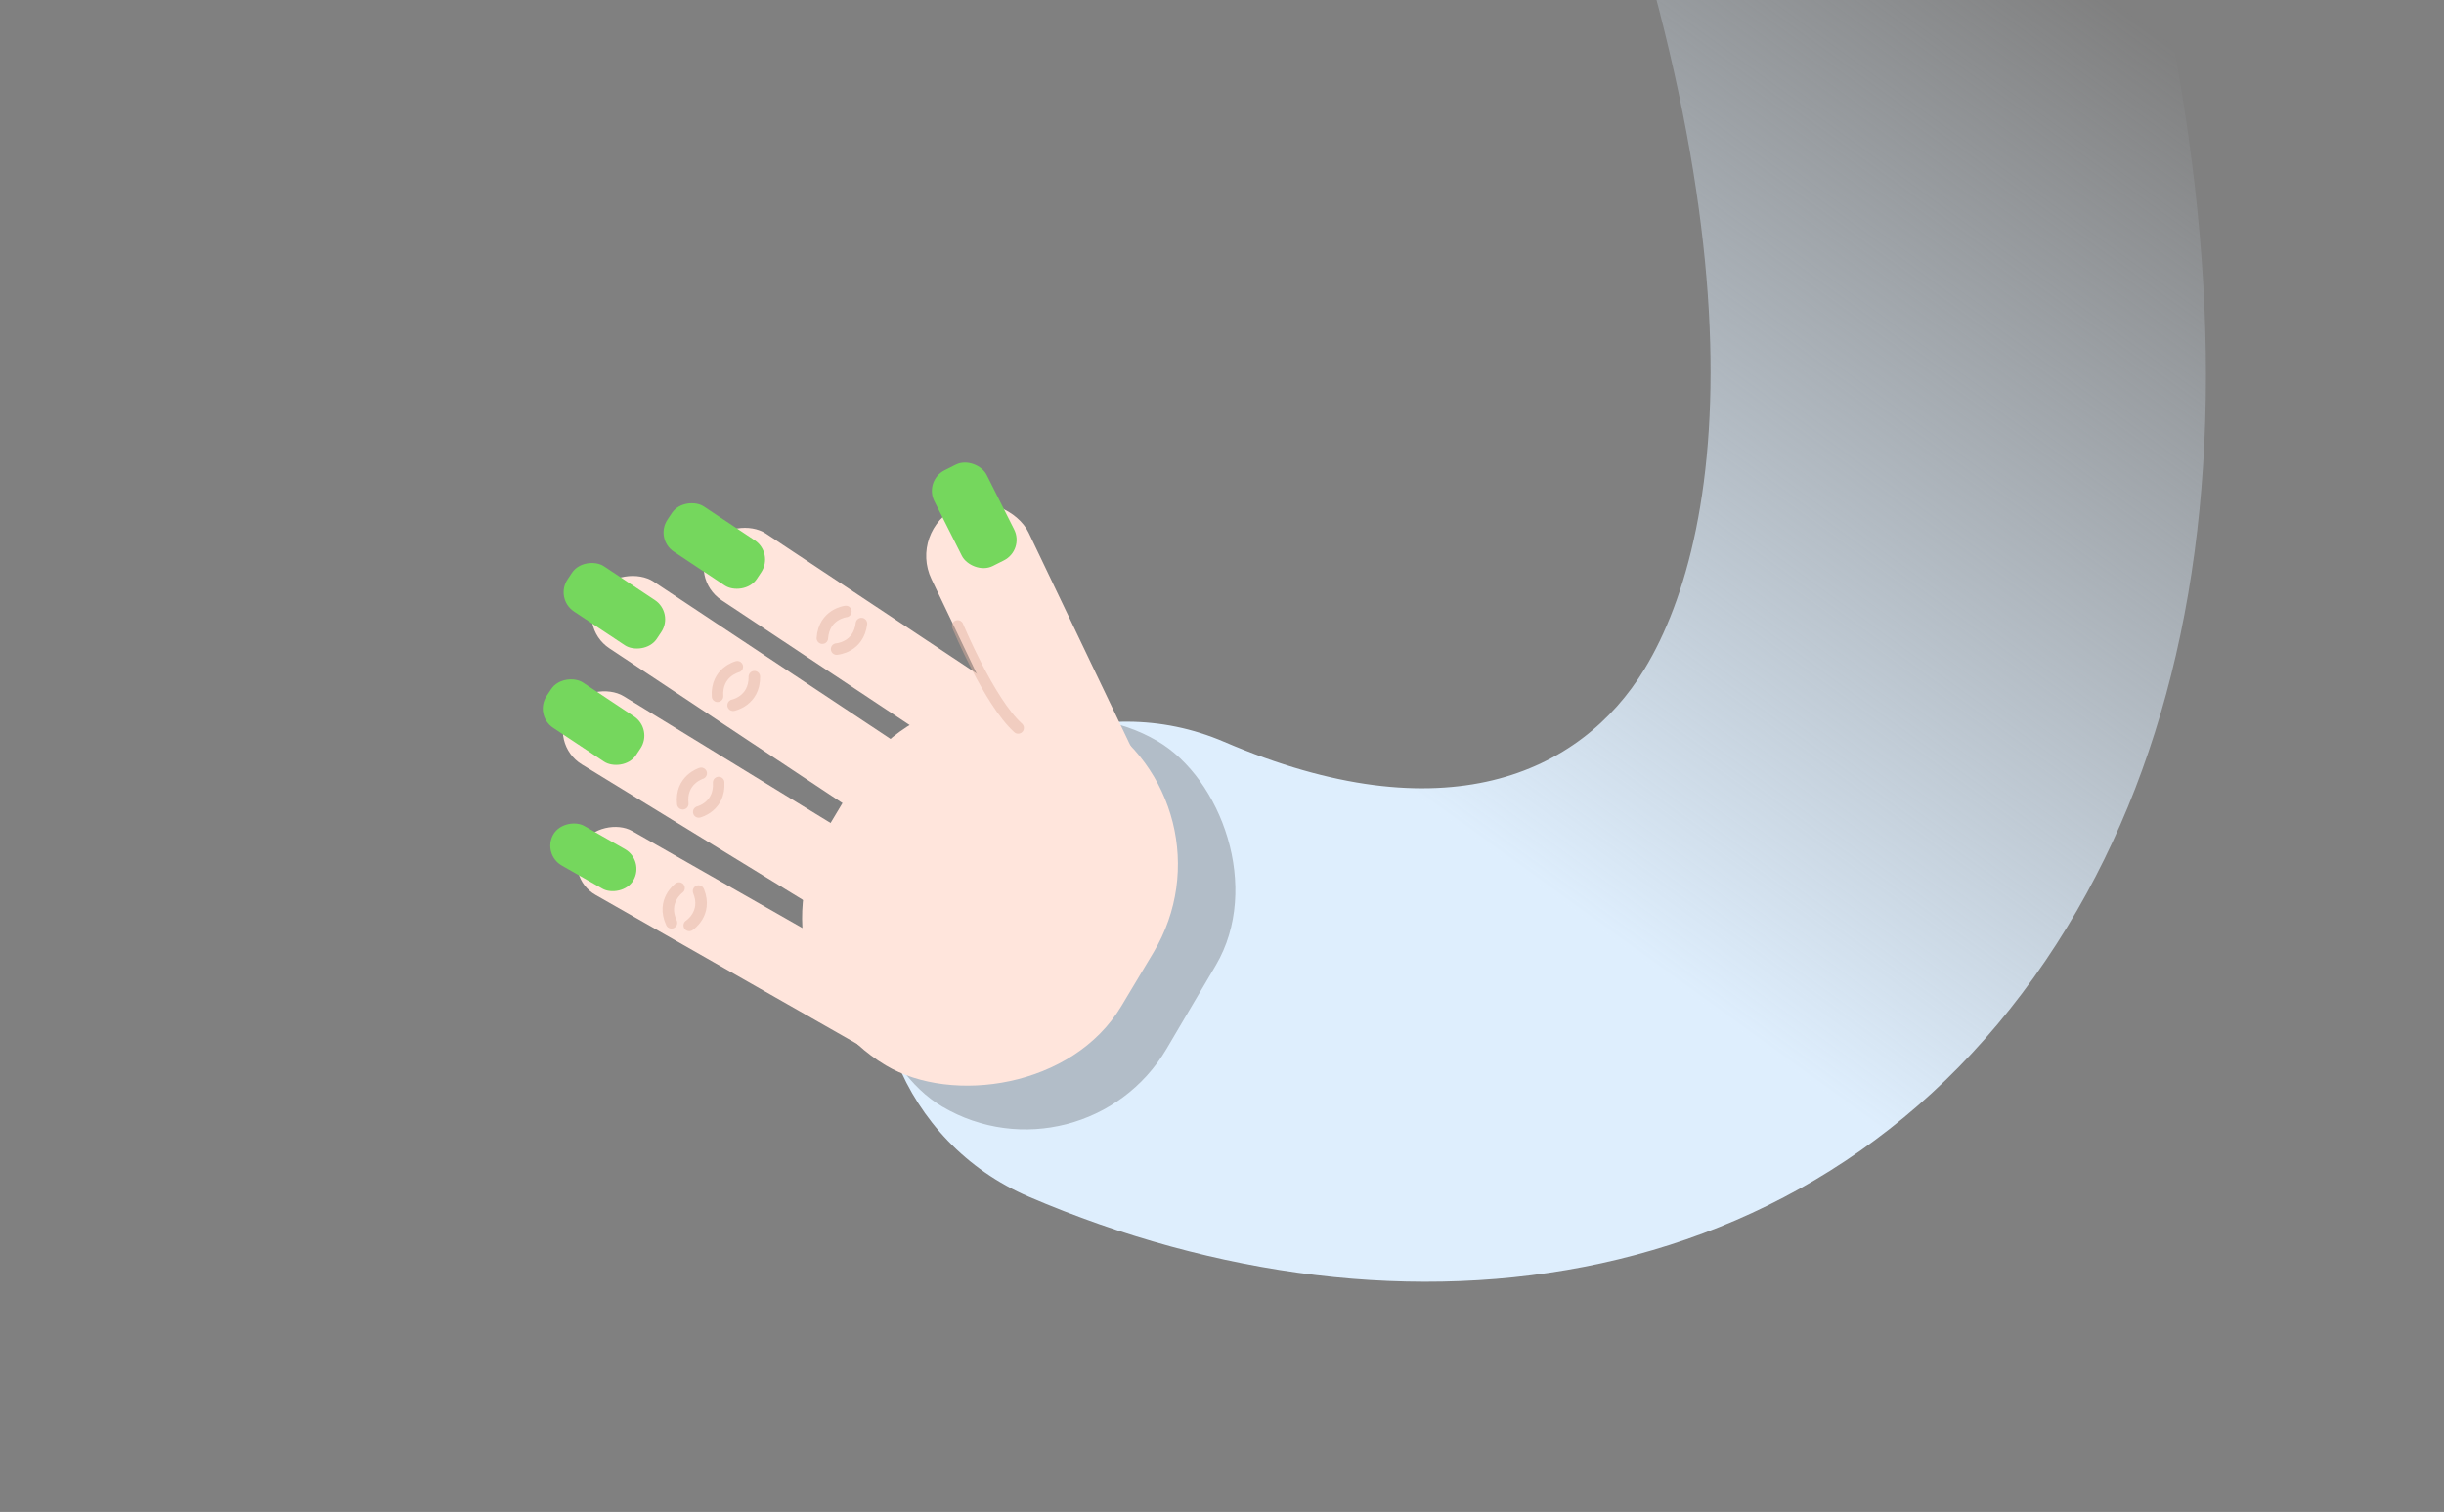 <svg width="543" height="336" viewBox="0 0 543 336" fill="none" xmlns="http://www.w3.org/2000/svg">
<rect x="0" y="0" width="543" height="336" fill="#808080" stroke="none"/>
<path d="M271.983 164.856C244.067 152.871 211.72 165.785 199.735 193.702C187.75 221.618 200.664 253.964 228.58 265.949L271.983 164.856ZM228.58 265.949C311.238 301.437 408.193 289.889 459.343 205.892C506.12 129.077 499.657 12.558 439.28 -128.741L338.112 -85.512C393.938 45.136 383.995 118.099 365.378 148.672C351.134 172.063 320.78 185.806 271.983 164.856L228.58 265.949Z" fill="url(#paint0_linear_11_351)"/>
<rect width="94.205" height="72.714" rx="36.357" transform="matrix(-0.508 0.862 0.862 0.508 225.894 146.266)" fill="#4A4A4A" fill-opacity="0.3"/>
<rect x="164.034" y="217.152" width="90.263" height="76.334" rx="38.167" transform="rotate(-59.106 164.034 217.152)" fill="#FFE5DC"/>
<rect x="152.901" y="128.457" width="17.784" height="84.163" rx="8.892" transform="rotate(-56.411 152.901 128.457)" fill="#FFE5DC"/>
<rect x="127.975" y="139.152" width="17.784" height="92.32" rx="8.892" transform="rotate(-56.411 127.975 139.152)" fill="#FFE5DC"/>
<rect x="121.705" y="165.24" width="17.784" height="84.163" rx="8.892" transform="rotate(-58.495 121.705 165.24)" fill="#FFE5DC"/>
<rect x="125.207" y="194.82" width="16.362" height="84.163" rx="8.181" transform="rotate(-60.32 125.207 194.82)" fill="#FFE5DC"/>
<rect x="123.25" y="133.051" width="12.052" height="23.817" rx="5.117" transform="rotate(-56.408 123.25 133.051)" fill="#75D75D"/>
<rect x="145.45" y="119.77" width="12.052" height="23.817" rx="5.117" transform="rotate(-56.408 145.45 119.77)" fill="#75D75D"/>
<rect x="118.624" y="158.906" width="12.052" height="23.817" rx="5.117" transform="rotate(-56.408 118.624 158.906)" fill="#75D75D"/>
<rect x="120.42" y="189.841" width="10.112" height="20.505" rx="5.056" transform="rotate(-60.322 120.42 189.841)" fill="#75D75D"/>
<rect x="201.792" y="117.898" width="23.929" height="77.251" rx="11.964" transform="rotate(-25.542 201.792 117.898)" fill="#FFE5DC"/>
<rect x="205.29" y="106.811" width="13.008" height="23.817" rx="5.117" transform="rotate(-26.728 205.29 106.811)" fill="#75D75D"/>
<path d="M212.772 139.099C212.772 139.099 219.754 155.956 226.212 161.772" stroke="#E0B0A0" stroke-opacity="0.46" stroke-width="2.559" stroke-linecap="round"/>
<path d="M187.931 135.885C187.931 135.885 183.086 136.446 182.708 141.821" stroke="#E0B0A0" stroke-opacity="0.46" stroke-width="2.559" stroke-linecap="round"/>
<path d="M185.877 144.242C185.877 144.242 190.744 143.925 191.392 138.576" stroke="#E0B0A0" stroke-opacity="0.46" stroke-width="2.559" stroke-linecap="round"/>
<path d="M155.788 171.855C155.788 171.855 151.119 173.265 151.697 178.622" stroke="#E0B0A0" stroke-opacity="0.46" stroke-width="2.559" stroke-linecap="round"/>
<path d="M162.878 156.72C162.878 156.72 167.661 155.765 167.599 150.377" stroke="#E0B0A0" stroke-opacity="0.46" stroke-width="2.559" stroke-linecap="round"/>
<path d="M155.245 180.443C155.245 180.443 159.979 179.271 159.671 173.891" stroke="#E0B0A0" stroke-opacity="0.46" stroke-width="2.559" stroke-linecap="round"/>
<path d="M163.812 148.165C163.812 148.165 159.084 149.36 159.417 154.737" stroke="#E0B0A0" stroke-opacity="0.46" stroke-width="2.559" stroke-linecap="round"/>
<path d="M150.87 197.346C150.87 197.346 146.907 200.187 149.185 205.071" stroke="#E0B0A0" stroke-opacity="0.46" stroke-width="2.559" stroke-linecap="round"/>
<path d="M153.131 205.65C153.131 205.65 157.233 203.011 155.203 198.019" stroke="#E0B0A0" stroke-opacity="0.46" stroke-width="2.559" stroke-linecap="round"/>
<defs>
<linearGradient id="paint0_linear_11_351" x1="243.988" y1="213.502" x2="423.083" y2="-33.61" gradientUnits="userSpaceOnUse">
<stop offset="0.232" stop-color="#DEEEFD"/>
<stop offset="1" stop-color="#DEEEFD" stop-opacity="0"/>
</linearGradient>
</defs>
</svg>
